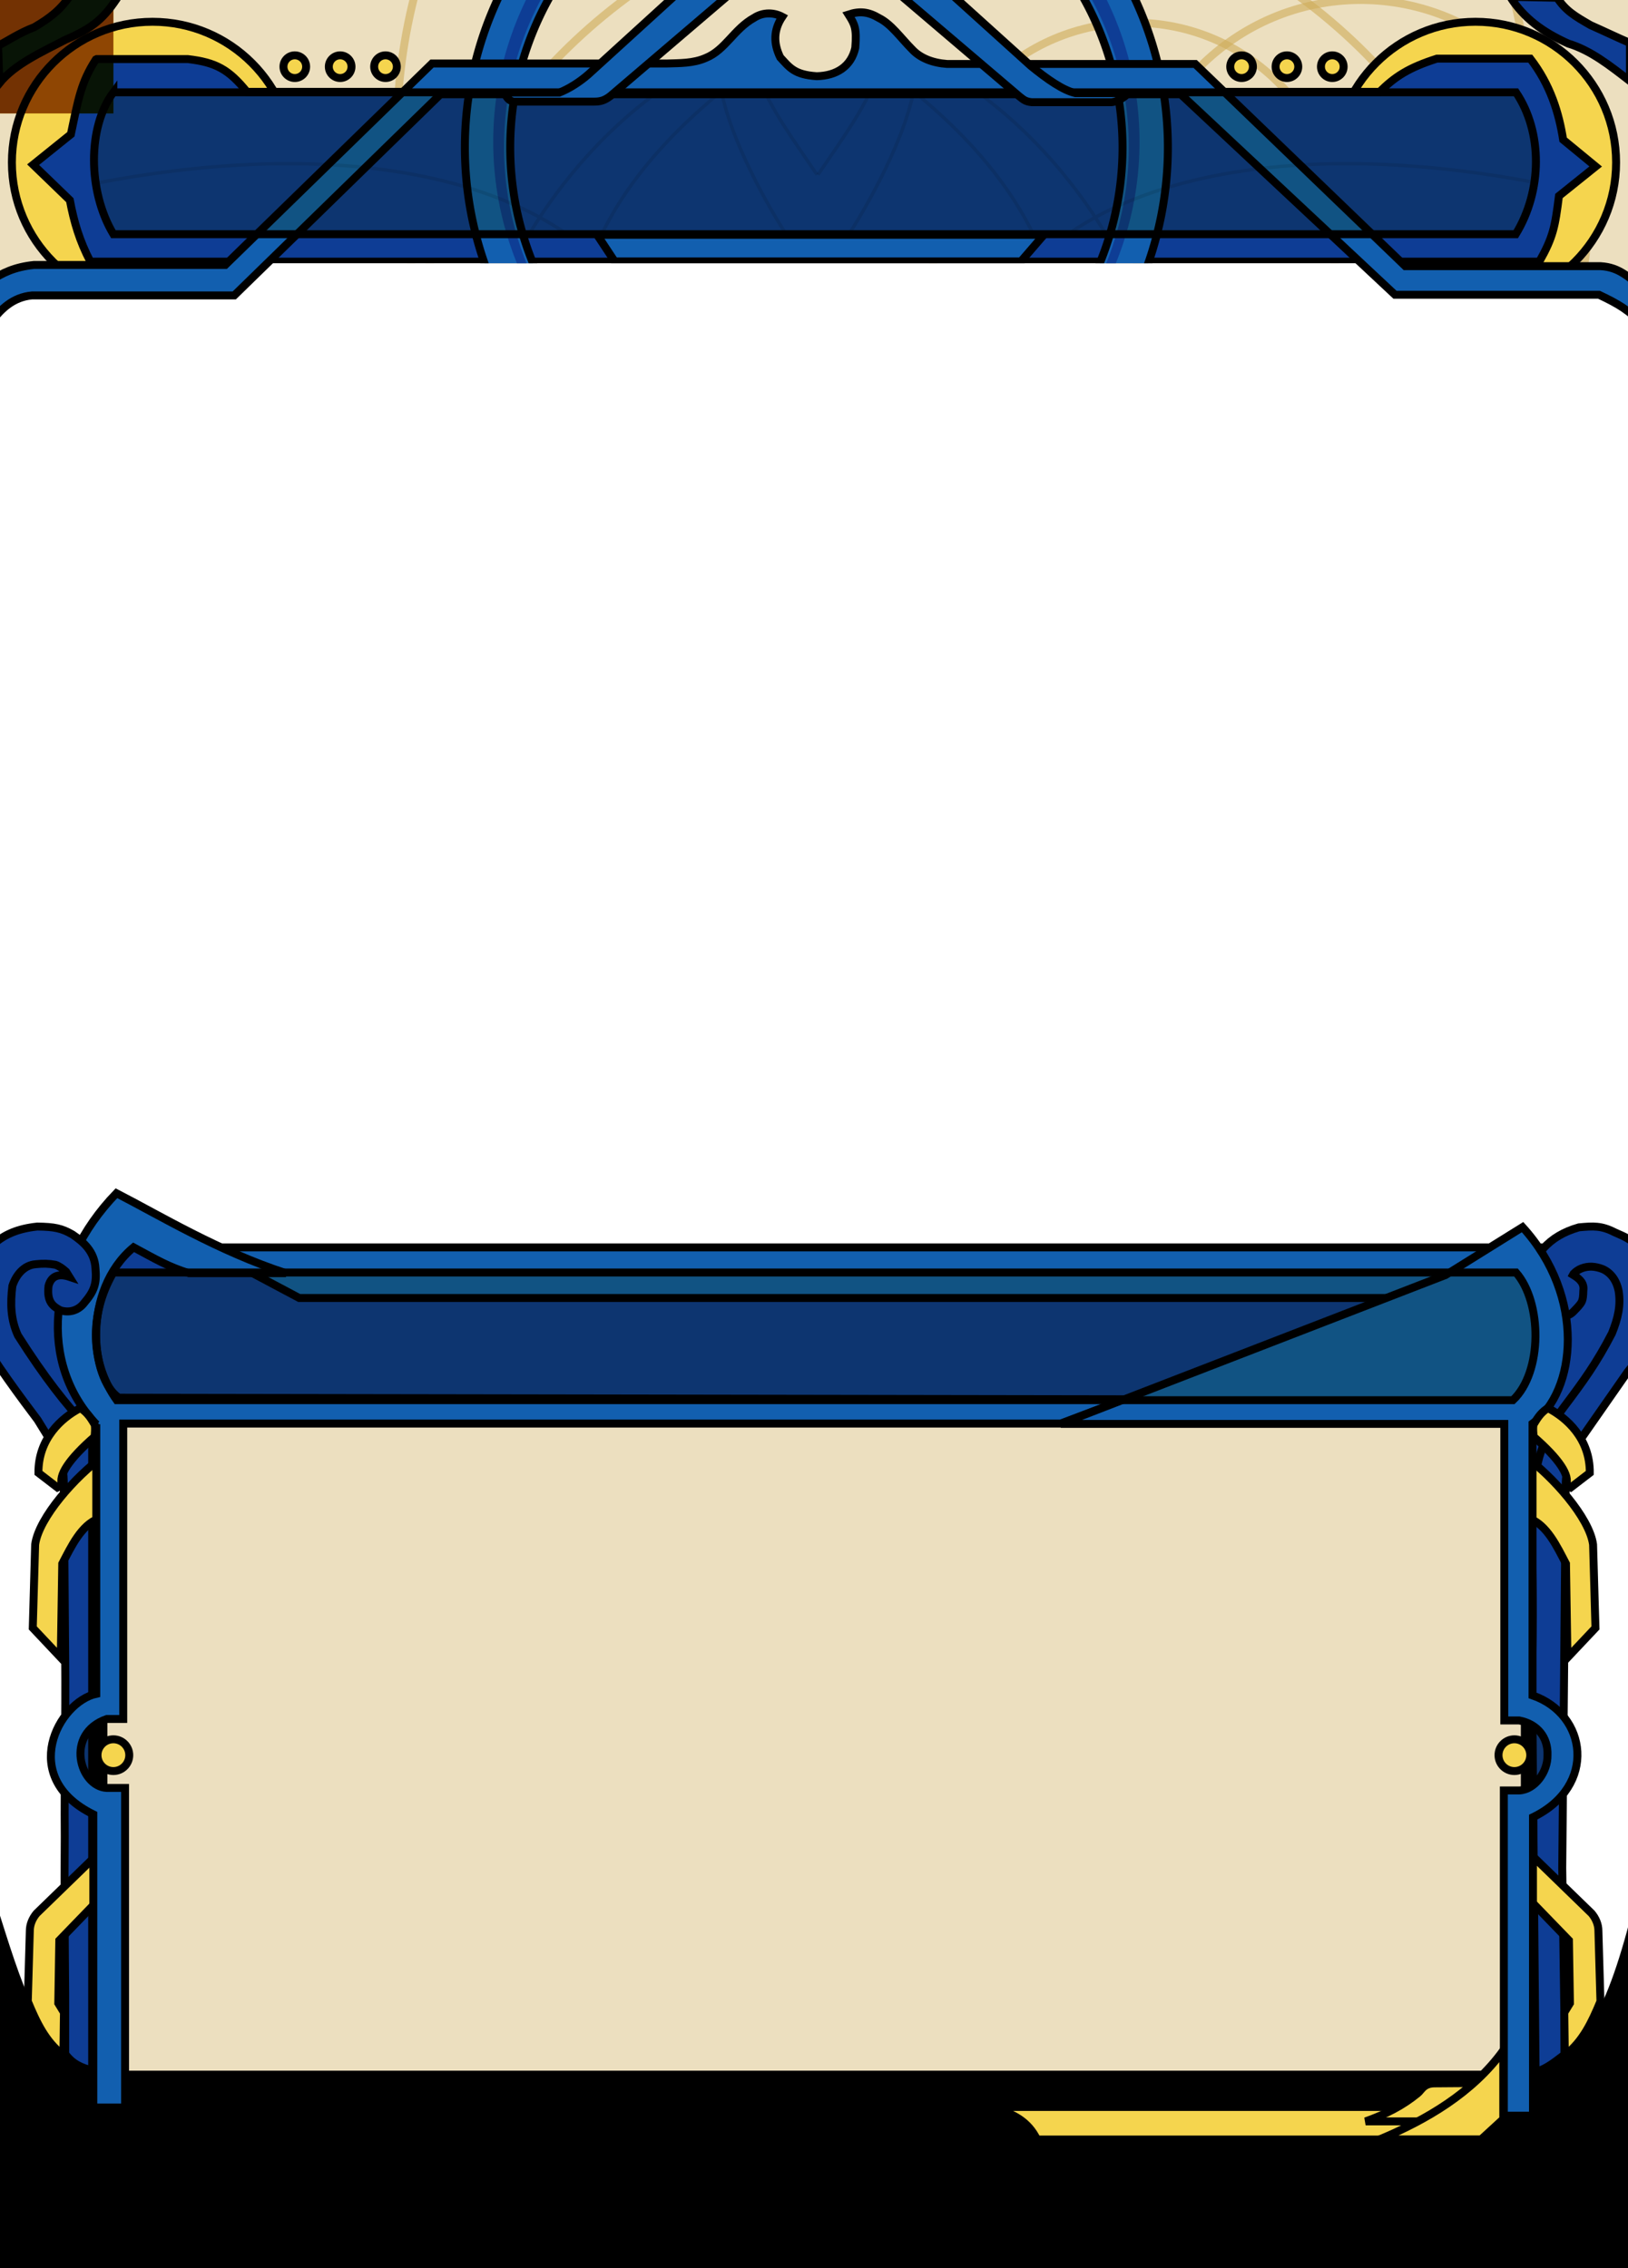 <svg xmlns="http://www.w3.org/2000/svg" height="200" width="143.58" viewport="0 0 20 14.358">
	<style type="text/css" >
		<![CDATA[
			.gold {
				fill: #f5d54e;
			}
			.background-color {
				fill: #ecdfbf;
				filter: url(#noise);
			}			
			.background-feature {
				fill: transparent;
				stroke: #cfac58;
				stroke-width: 0.07;
				opacity: 0.6;
			}		
			.top-feature {
				fill: transparent;
				stroke: #000000;
				stroke-width: 0.03;
				opacity: 0.1;
			}
			.primary-color {
				fill: #0e3d95;
			}
			.secondary-color {
				fill: #125faf;
			}
		]]>
	</style>
	<filter id="noise" x="0%" y="0%" width="100%" height="100%">
        <feTurbulence baseFrequency="0.2" numOctaves="16" result="noisy" />
		<feColorMatrix type="luminanceToAlpha" in="noisy" result="alphaNoise" />
		<feFlood x="0" y="0" width="100%" height="100%" flood-color="#d5b057" flood-opacity="1" result="flood" />
		<feComposite operator="in" in="flood" in2="alphaNoise" result="coloredNoise"/>
		<feComposite operator="in" in="coloredNoise" in2="SourceGraphic" result="finalNoise"/>
        <feBlend in="SourceGraphic" in2="finalNoise" mode="multiply" />
    </filter>
	<defs>
		<clipPath id="illustration-clip">
			<path d="M 0.425 2.321 H 13.902 L 14.4 2.481 V 0 H 0 V 2.496 Z" />
		</clipPath>
		<clipPath id="top-clip">
			<path d="M 1.026 0.84 H 13.37 c 0.206 0.329 0.186 0.876 -0.026 1.198 H 1 c -0.213 -0.417 -0.151 -0.965 0.02 -1.177 Z" />
		</clipPath>
	</defs>
	<g transform="scale(10)" stroke="black" stroke-width="0.07">
		<g clip-path="url(#illustration-clip)">
			<rect class="background-color" x="0" y="0" width="100%" height="100%" stroke-width="0" />
			<circle	class="background-feature" cx="8.5" cy="1.2" r="5"/>
			<circle	class="background-feature" cx="8.5" cy="4" r="5"/>
			<circle	class="background-feature" cx="10" cy="2" r="1.8" stroke-width="0.04" opacity="0.5" />
			<circle	class="background-feature" cx="12" cy="2" r="2" stroke-width="0.04" opacity="0.5" />
		
			<circle class="gold" cx="1.345" cy="1.432" r="1.24"/>
			<circle class="gold" cx="13.013" cy="1.432" r="1.24"/>
			
			<circle class="gold" cx="2.6" cy="0.588" r="0.1"/>
			<circle class="gold" cx="3" cy="0.588" r="0.1"/>
			<circle class="gold" cx="3.4" cy="0.588" r="0.1"/>
			
			<circle class="gold" cx="10.95" cy="0.588" r="0.1"/>
			<circle class="gold" cx="11.35" cy="0.588" r="0.1"/>
			<circle class="gold" cx="11.75" cy="0.588" r="0.1"/>
			
			<path class="primary-color" d="M -0.017 0.403 C 0.079 0.355 0.166 0.292 0.302 0.24 C 0.445 0.156 0.536 0.085 0.624 -0.047 H 1.053 C 0.918 0.164 0.823 0.244 0.576 0.351 C 0.369 0.459 0.13 0.566 -0.005 0.733 Z M 13.319 -0.028 C 13.44 0.161 13.605 0.282 13.831 0.384 C 14.03 0.444 14.199 0.579 14.375 0.715 V 0.379 C 14.259 0.329 14.154 0.278 14.028 0.222 C 13.889 0.142 13.81 0.096 13.733 -0.02 Z" />
			<path class="primary-color" d="M 0.853 0.521 H 1.657 C 1.905 0.55 2.017 0.612 2.178 0.81 H 12.167 C 12.303 0.676 12.422 0.597 12.673 0.517 H 13.496 C 13.674 0.748 13.749 0.996 13.786 1.232 L 14.073 1.468 L 13.749 1.728 C 13.715 1.997 13.699 2.089 13.576 2.307 H 0.797 C 0.701 2.123 0.653 1.96 0.616 1.765 L 0.292 1.452 L 0.625 1.184 C 0.69 0.875 0.714 0.728 0.845 0.525 Z" />
			
			<g id="top-ring">
				<path class="secondary-color" d="M 7.2 -1.8 A 1 1 0 0 0 7.2 4.4 A 1 1 0 0 0 7.2 -1.8 V -1.4 A 1 1 0 0 1 7.2 4 A 1 1 0 0 1 7.2 -1.4 Z" />
				<path class="primary-color" d="M 7.2 -1.6 A 1 1 0 0 0 7.2 4.1 A 1 1 0 0 0 7.2 -1.6 V -1.46 A 1 1 0 0 1 7.2 4.05 A 1 1 0 0 1 7.2 -1.46 Z" stroke-width="0" />
			</g>

			<path class="secondary-color" d="M 5.266 2.07 L 5.421 2.305 H 9.004 L 9.207 2.07 Z" />
		</g>

		<path class="primary-color" d="M -0.046 10.999 H 14.455 V 11.93 L 13.408 13.145 V 12.462 H 1.009 V 13.058 L -0.045 11.793 Z" />
		<path class="secondary-color" d="M 1.8 10.999 H 13.364 V 11.445 H 2.639 Z" />
		<path class="primary-color" d="M 13.873 11.24 C 13.939 11.28 13.973 11.318 13.964 11.381 C 13.962 11.472 13.953 11.481 13.914 11.526 C 13.867 11.575 13.86 11.587 13.815 11.602 C 13.763 11.602 13.71 11.602 13.649 11.569 C 13.611 11.544 13.565 11.485 13.534 11.413 C 13.517 11.346 13.515 11.265 13.525 11.203 C 13.546 11.126 13.578 11.067 13.61 11.009 C 13.69 10.921 13.789 10.861 13.925 10.822 C 14.052 10.81 14.124 10.806 14.239 10.865 C 14.351 10.913 14.378 10.929 14.45 10.993 C 14.526 11.108 14.589 11.212 14.613 11.355 C 14.637 11.53 14.625 11.626 14.585 11.725 C 14.514 11.877 14.454 11.976 14.355 12.096 C 14.212 12.302 14.068 12.507 13.925 12.713 C 13.87 12.812 13.818 12.908 13.809 13.067 C 13.804 13.643 13.799 14.219 13.794 14.795 C 13.789 15.354 13.783 15.912 13.778 16.471 C 13.785 16.924 13.791 17.376 13.798 17.829 C 13.798 17.925 13.798 18.02 13.798 18.116 C 13.686 18.203 13.634 18.239 13.543 18.271 C 13.532 17.067 13.522 15.863 13.511 14.659 C 13.531 14.01 13.503 13.764 13.511 13.517 C 13.513 13.295 13.513 13.081 13.576 12.846 C 13.634 12.657 13.69 12.541 13.79 12.41 C 13.961 12.183 14.08 12.02 14.216 11.757 C 14.271 11.622 14.295 11.51 14.276 11.386 C 14.256 11.281 14.199 11.217 14.132 11.189 C 14.07 11.166 14.01 11.16 13.948 11.184 C 13.917 11.196 13.896 11.213 13.878 11.231 Z" />
		<path class="primary-color" d="M 0.527 12.847 C 0.544 12.9 0.564 12.969 0.563 13.113 C 0.567 13.616 0.571 14.119 0.575 14.622 C 0.58 15.142 0.567 15.668 0.571 16.196 C 0.567 16.655 0.571 17.12 0.575 17.584 C 0.575 17.759 0.575 17.935 0.575 18.11 C 0.639 18.198 0.716 18.231 0.813 18.256 V 12.627 L 0.765 12.574 Z" />
		
		<path class="gold" d="M 0.536 14.616 L 0.289 14.354 L 0.31 13.619 C 0.342 13.38 0.667 13.017 0.912 12.839 V 16.707 L 0.523 17.109 L 0.514 17.663 L 0.564 17.745 L 0.559 18.123 C 0.402 18.002 0.323 17.835 0.245 17.647 L 0.263 17.025 C 0.263 16.969 0.286 16.915 0.323 16.871 L 0.868 16.342 V 13.39 C 0.715 13.45 0.629 13.635 0.549 13.788 Z"/>
		<path transform="translate(14.36,0) scale(-1, 1)"  class="gold" d="M 0.536 14.616 L 0.289 14.354 L 0.31 13.619 C 0.342 13.38 0.667 13.017 0.912 12.839 V 16.707 L 0.523 17.109 L 0.514 17.663 L 0.564 17.745 L 0.559 18.123 C 0.402 18.002 0.323 17.835 0.245 17.647 L 0.263 17.025 C 0.263 16.969 0.286 16.915 0.323 16.871 L 0.868 16.342 V 13.39 C 0.715 13.45 0.629 13.635 0.549 13.788 Z"/>
		
		<path fill="black" stroke-width="0" d="M 0.854 18.258 H 13.53 C 13.956 18.121 14.175 17.744 14.413 16.781 V 20.059 H -0.026 V 16.809 C 0.165 17.405 0.388 18.22 0.855 18.26" />
		
		<path class="background-color" d="M 0.968 12.46 H 13.359 V 15.067 C 14.04 15.257 13.669 15.913 13.364 15.887 V 18.579 H 0.98 V 15.911 C 0.547 15.818 0.429 15.151 0.956 15.057 Z" />
		
		<path class="secondary-color" d="M 0.849 12.558 V 14.935 C 0.516 15.007 0.158 15.671 0.823 15.998 V 18.583 H 1.103 V 15.765 H 0.942 C 0.703 15.754 0.568 15.287 0.942 15.157 H 1.087 V 12.552 H 9.354 L 9.921 12.338 L 1.048 12.324 C 0.799 12.16 0.721 11.377 1.178 10.998 C 1.38 11.107 1.484 11.169 1.666 11.226 H 2.522 C 1.93 11.034 1.401 10.713 1.027 10.521 C 0.41 11.159 0.337 12.025 0.851 12.56 Z Z" />
		<path class="secondary-color" d="M 9.356 12.555 H 13.267 V 15.17 H 13.399 C 13.557 15.2 13.654 15.317 13.648 15.476 C 13.651 15.62 13.54 15.779 13.401 15.787 H 13.263 V 18.655 H 13.52 V 16.023 C 14.087 15.748 13.998 15.115 13.516 14.949 V 12.552 C 13.904 12.268 13.987 11.434 13.428 10.82 L 12.75 11.242 L 9.356 12.555 Z" />
		
		<path class="background-color" d="M 1 11.22 h 12.37 c 0.231 0.263 0.236 0.879 -0.027 1.126 h -12.313 c -0.231 -0.324 -0.248 -0.748 -0.033 -1.122 z" />
		<circle class="gold" cx="1" cy="15.476" r="0.14"/>
		<circle class="gold" cx="13.356" cy="15.476" r="0.14"/>
	
		<path class="primary-color" d="M 0.611 11.258 C 0.53 11.231 0.454 11.24 0.428 11.338 C 0.412 11.477 0.464 11.517 0.531 11.553 C 0.603 11.577 0.686 11.561 0.742 11.489 C 0.83 11.386 0.855 11.319 0.842 11.184 C 0.834 11.036 0.738 10.952 0.639 10.885 C 0.544 10.83 0.48 10.817 0.329 10.815 C 0.157 10.833 0.049 10.884 -0.036 10.952 C -0.19 11.118 -0.229 11.324 -0.232 11.538 C -0.211 11.672 -0.211 11.648 -0.158 11.804 C -0.084 11.965 0.209 12.357 0.332 12.52 L 0.512 12.812 L 0.743 12.552 C 0.593 12.396 0.396 12.151 0.158 11.775 C 0.094 11.634 0.09 11.498 0.109 11.339 C 0.137 11.252 0.205 11.155 0.316 11.147 C 0.38 11.14 0.429 11.141 0.489 11.152 C 0.519 11.162 0.551 11.184 0.583 11.213 Z" />
		
		<path class="gold" d="M 0.702 12.419 C 0.547 12.5 0.336 12.683 0.339 12.987 L 0.507 13.116 L 0.549 13.096 C 0.511 13.011 0.608 12.865 0.834 12.668 C 0.837 12.634 0.841 12.601 0.836 12.563 C 0.808 12.517 0.781 12.466 0.719 12.422 Z" />
		<path class="gold" d="M 0.702 12.419 C 0.547 12.5 0.336 12.683 0.339 12.987 L 0.507 13.116 L 0.549 13.096 C 0.511 13.011 0.608 12.865 0.834 12.668 C 0.837 12.634 0.841 12.601 0.836 12.563 C 0.808 12.517 0.781 12.466 0.719 12.422 Z" transform="translate(14.36,0) scale(-1, 1)" />		
		
		<path class="secondary-color" d="M -0.065 2.822 C 0.007 2.73 0.112 2.62 0.282 2.605 H 2.066 L 3.885 0.831 H 10.413 L 12.303 2.599 H 14.102 C 14.273 2.68 14.369 2.736 14.487 2.864 V 2.538 C 14.365 2.449 14.286 2.357 14.118 2.347 H 12.394 L 10.541 0.564 H 8.353 C 8.226 0.555 8.116 0.513 8.044 0.435 C 7.942 0.332 7.861 0.214 7.754 0.16 C 7.66 0.104 7.584 0.095 7.483 0.128 C 7.539 0.216 7.557 0.251 7.543 0.422 C 7.507 0.585 7.378 0.668 7.203 0.672 C 7.006 0.659 6.964 0.596 6.881 0.506 C 6.821 0.383 6.821 0.265 6.899 0.148 C 6.828 0.11 6.733 0.104 6.651 0.157 C 6.472 0.256 6.398 0.441 6.224 0.511 C 6.112 0.56 5.993 0.556 5.879 0.56 H 3.81 L 1.987 2.336 H 0.301 C 0.129 2.354 0.021 2.405 -0.091 2.481 Z"/>
		<path class="background-color" d="M 1 0.814 H 13.37 c 0.237 0.351 0.233 0.868 -0.002 1.251 H 1 c -0.227 -0.379 -0.229 -0.947 0 -1.251 Z" />
		<g clip-path="url(#top-clip)">
			<path class="top-feature" d="M 5.191 2.214 C 4.399 1.521 2.825 1.205 0.69 1.647 M 4.536 2.298 C 4.87 1.658 5.443 0.958 6.246 0.532 M 5.272 2.139 C 5.53 1.57 5.996 1.065 6.624 0.604 M 6.68 0.671 C 6.82 0.993 6.967 1.189 7.206 1.541 M 6.35 0.719 C 6.402 1.172 6.791 1.861 6.982 2.139" />
			<path class="top-feature" transform="translate(14.42,0) scale(-1, 1)" d="M 5.191 2.214 C 4.399 1.521 2.825 1.205 0.69 1.647 M 4.536 2.298 C 4.87 1.658 5.443 0.958 6.246 0.532 M 5.272 2.139 C 5.53 1.57 5.996 1.065 6.624 0.604 M 6.68 0.671 C 6.82 0.993 6.967 1.189 7.206 1.541 M 6.35 0.719 C 6.402 1.172 6.791 1.861 6.982 2.139" />
		</g>
		<path class="secondary-color" d="M 4.452 0.823 C 4.471 0.865 4.49 0.888 4.529 0.896 H 5.243 C 5.297 0.896 5.335 0.884 5.384 0.846 L 6.477 -0.087 C 6.841 -0.343 7.489 -0.37 7.914 -0.066 L 8.989 0.849 C 9.021 0.873 9.038 0.895 9.098 0.901 H 9.804 C 9.847 0.897 9.906 0.869 9.952 0.821 H 9.484 C 9.376 0.796 9.238 0.701 9.09 0.58 L 8.358 -0.081 C 7.543 -0.758 6.744 -0.735 5.994 -0.077 L 5.188 0.657 C 5.113 0.722 5.022 0.781 4.932 0.817 H 4.452 Z" />
		
		<path class="gold" d="M 8.73 18.578 C 8.939 18.633 9.067 18.705 9.146 18.865 H 13.019 L 13.015 18.578 Z" />
		<path class="gold" d="M 12.645 18.37 C 12.553 18.374 12.537 18.43 12.502 18.458 C 12.366 18.569 12.223 18.641 12.044 18.705 H 12.888 L 13.17 18.366 Z" />
		<path class="gold" d="M 13.063 18.864 H 12.167 C 12.577 18.693 12.987 18.454 13.258 18.08 V 18.685 Z" />
	</g>
</svg>